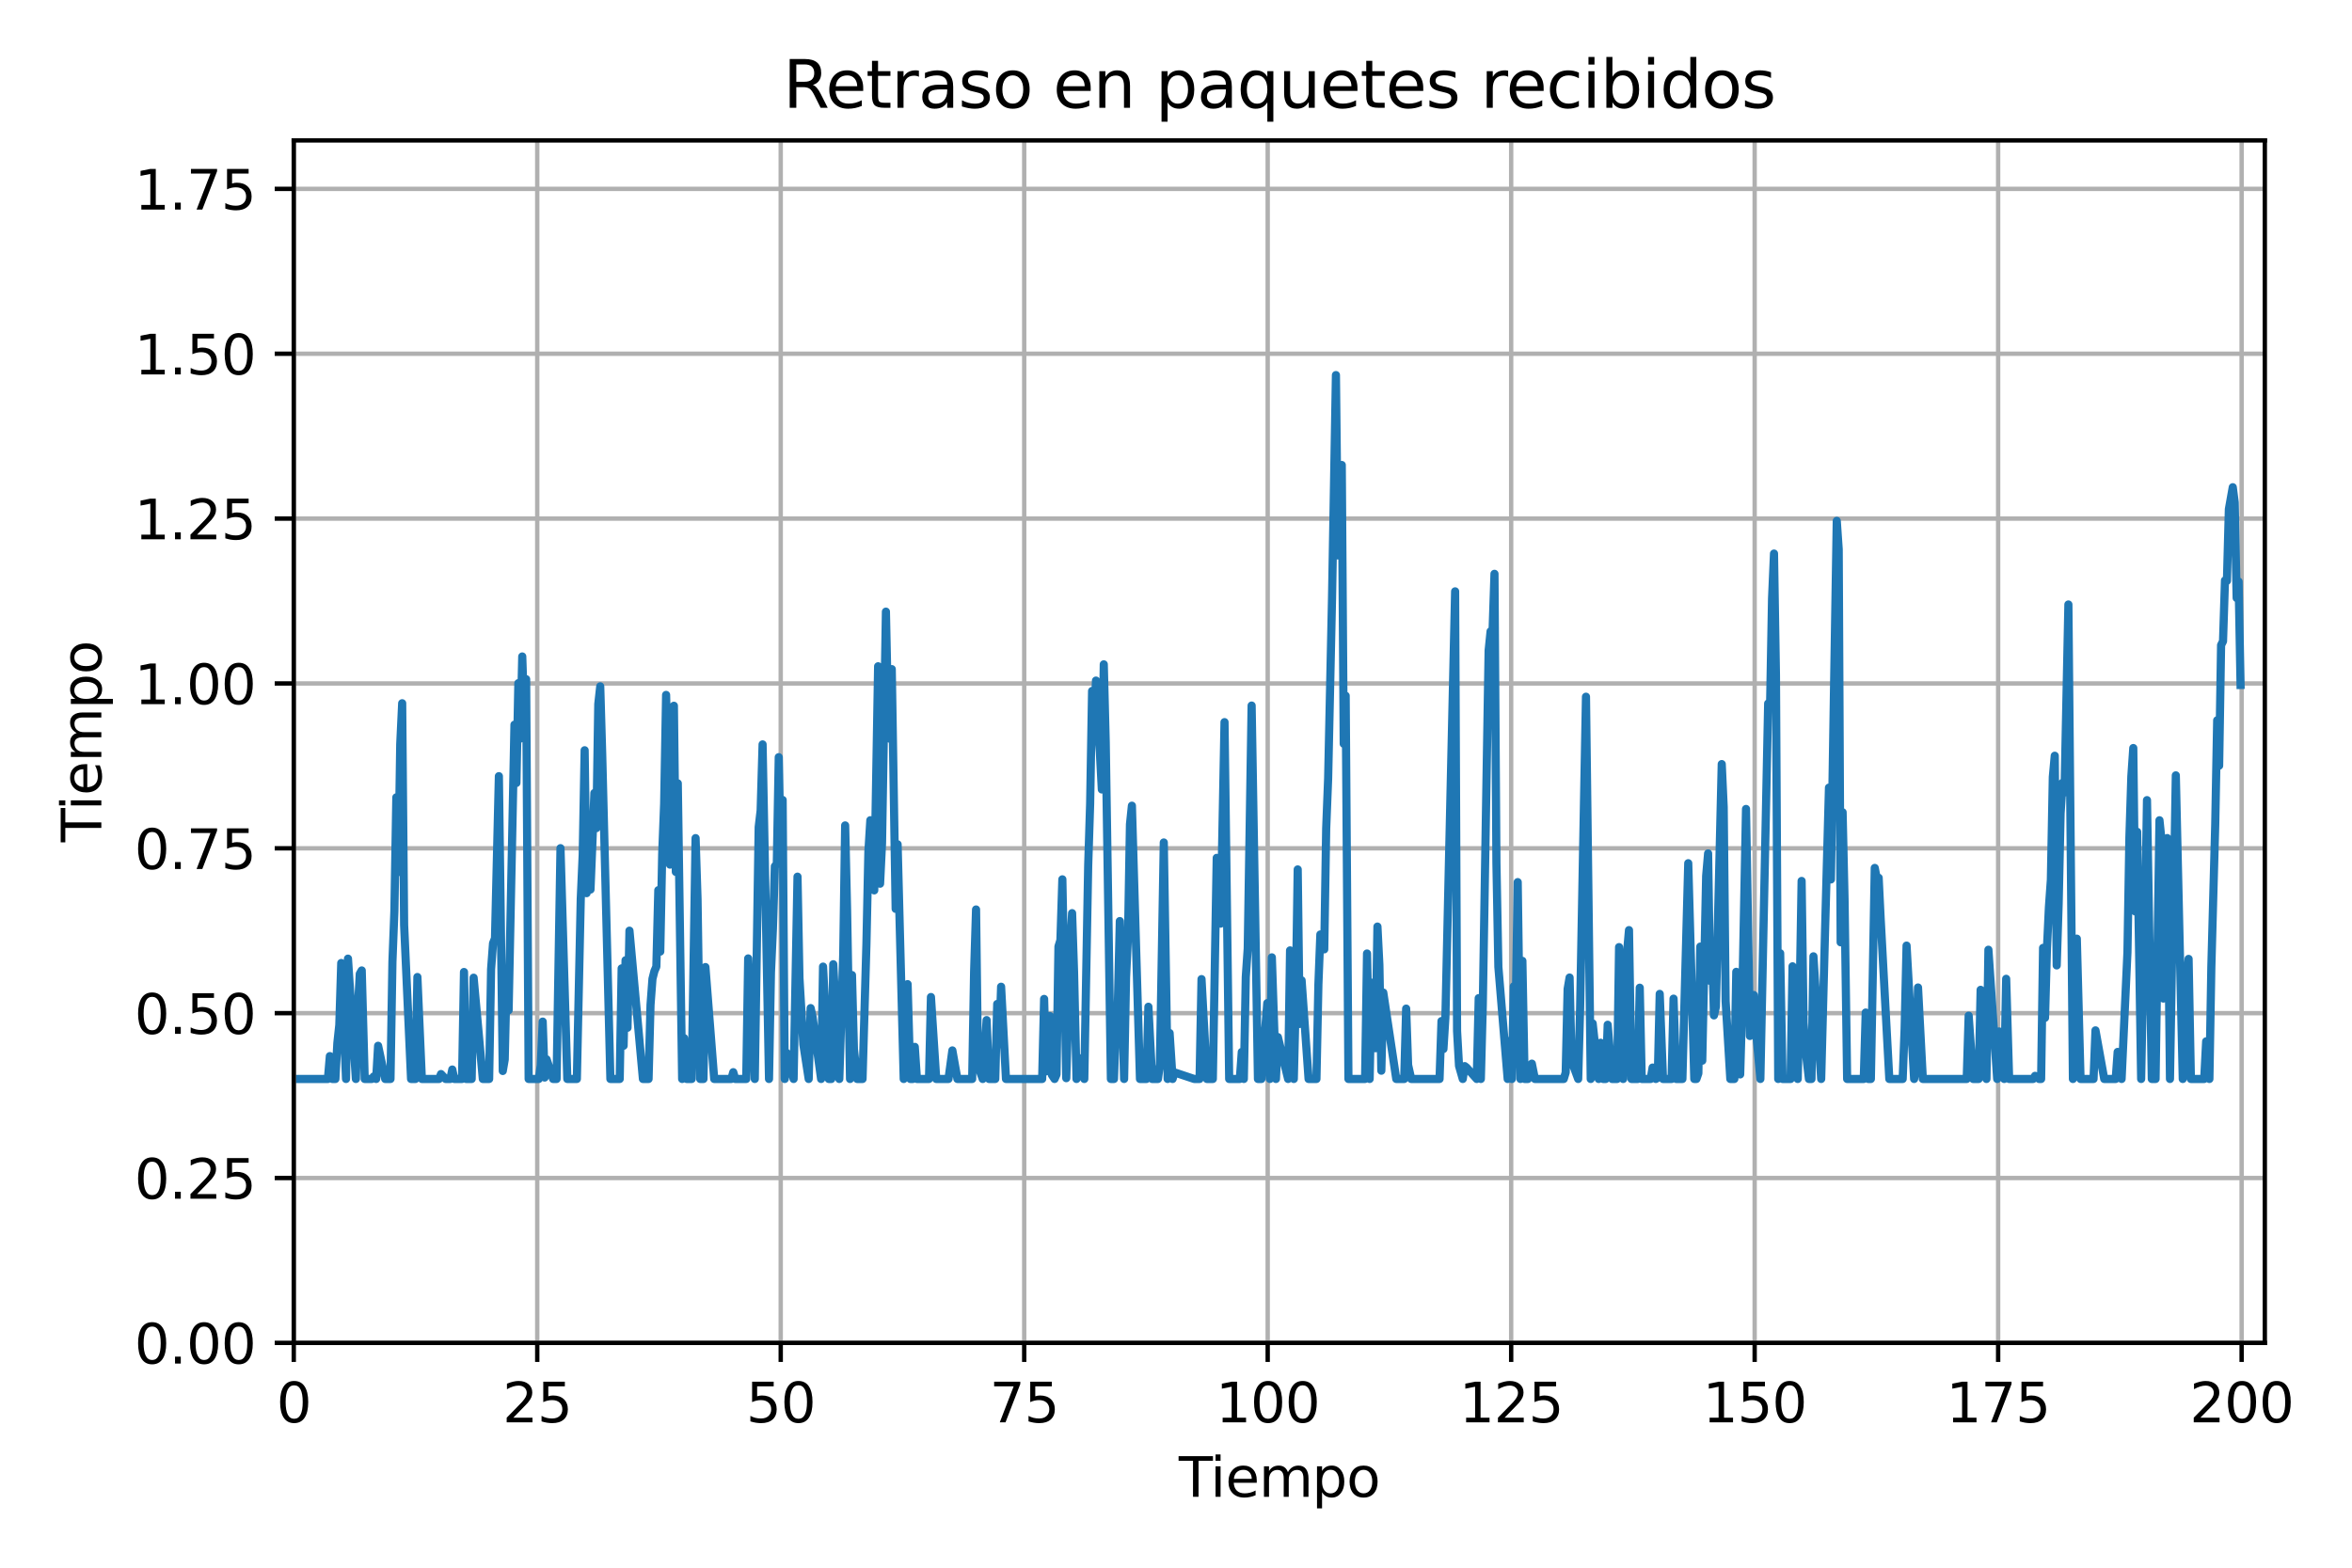 <?xml version="1.0" encoding="utf-8" standalone="no"?>
<!DOCTYPE svg PUBLIC "-//W3C//DTD SVG 1.1//EN"
  "http://www.w3.org/Graphics/SVG/1.1/DTD/svg11.dtd">
<svg xmlns:xlink="http://www.w3.org/1999/xlink" width="432pt" height="288pt" viewBox="0 0 432 288" xmlns="http://www.w3.org/2000/svg" version="1.1">
 <defs>
  <style type="text/css">*{stroke-linejoin: round; stroke-linecap: butt}</style>
 </defs>
 <g id="figure_1">
  <g id="patch_1">
   <path d="M 0 288 
L 432 288 
L 432 0 
L 0 0 
z
" style="fill: #ffffff"/>
  </g>
  <g id="axes_1">
   <g id="patch_2">
    <path d="M 53.956 246.7 
L 415.987 246.7 
L 415.987 25.8 
L 53.956 25.8 
z
" style="fill: #ffffff"/>
   </g>
   <g id="matplotlib.axis_1">
    <g id="xtick_1">
     <g id="line2d_1">
      <path d="M 53.956 246.7 
L 53.956 25.8 
" clip-path="url(#pd7bc1a2698)" style="fill: none; stroke: #b0b0b0; stroke-width: 0.8; stroke-linecap: square"/>
     </g>
     <g id="line2d_2">
      <defs>
       <path id="mbd6d230b9c" d="M 0 0 
L 0 3.5 
" style="stroke: #000000; stroke-width: 0.8"/>
      </defs>
      <g>
       <use xlink:href="#mbd6d230b9c" x="53.956" y="246.7" style="stroke: #000000; stroke-width: 0.8"/>
      </g>
     </g>
     <g id="text_1">
      <!-- 0 -->
      <g transform="translate(50.775 261.298)scale(0.1 -0.1)">
       <defs>
        <path id="DejaVuSans-30" d="M 2034 4250 
Q 1547 4250 1301 3770 
Q 1056 3291 1056 2328 
Q 1056 1369 1301 889 
Q 1547 409 2034 409 
Q 2525 409 2770 889 
Q 3016 1369 3016 2328 
Q 3016 3291 2770 3770 
Q 2525 4250 2034 4250 
z
M 2034 4750 
Q 2819 4750 3233 4129 
Q 3647 3509 3647 2328 
Q 3647 1150 3233 529 
Q 2819 -91 2034 -91 
Q 1250 -91 836 529 
Q 422 1150 422 2328 
Q 422 3509 836 4129 
Q 1250 4750 2034 4750 
z
" transform="scale(0.016)"/>
       </defs>
       <use xlink:href="#DejaVuSans-30"/>
      </g>
     </g>
    </g>
    <g id="xtick_2">
     <g id="line2d_3">
      <path d="M 98.678 246.7 
L 98.678 25.8 
" clip-path="url(#pd7bc1a2698)" style="fill: none; stroke: #b0b0b0; stroke-width: 0.8; stroke-linecap: square"/>
     </g>
     <g id="line2d_4">
      <g>
       <use xlink:href="#mbd6d230b9c" x="98.678" y="246.7" style="stroke: #000000; stroke-width: 0.8"/>
      </g>
     </g>
     <g id="text_2">
      <!-- 25 -->
      <g transform="translate(92.315 261.298)scale(0.1 -0.1)">
       <defs>
        <path id="DejaVuSans-32" d="M 1228 531 
L 3431 531 
L 3431 0 
L 469 0 
L 469 531 
Q 828 903 1448 1529 
Q 2069 2156 2228 2338 
Q 2531 2678 2651 2914 
Q 2772 3150 2772 3378 
Q 2772 3750 2511 3984 
Q 2250 4219 1831 4219 
Q 1534 4219 1204 4116 
Q 875 4013 500 3803 
L 500 4441 
Q 881 4594 1212 4672 
Q 1544 4750 1819 4750 
Q 2544 4750 2975 4387 
Q 3406 4025 3406 3419 
Q 3406 3131 3298 2873 
Q 3191 2616 2906 2266 
Q 2828 2175 2409 1742 
Q 1991 1309 1228 531 
z
" transform="scale(0.016)"/>
        <path id="DejaVuSans-35" d="M 691 4666 
L 3169 4666 
L 3169 4134 
L 1269 4134 
L 1269 2991 
Q 1406 3038 1543 3061 
Q 1681 3084 1819 3084 
Q 2600 3084 3056 2656 
Q 3513 2228 3513 1497 
Q 3513 744 3044 326 
Q 2575 -91 1722 -91 
Q 1428 -91 1123 -41 
Q 819 9 494 109 
L 494 744 
Q 775 591 1075 516 
Q 1375 441 1709 441 
Q 2250 441 2565 725 
Q 2881 1009 2881 1497 
Q 2881 1984 2565 2268 
Q 2250 2553 1709 2553 
Q 1456 2553 1204 2497 
Q 953 2441 691 2322 
L 691 4666 
z
" transform="scale(0.016)"/>
       </defs>
       <use xlink:href="#DejaVuSans-32"/>
       <use xlink:href="#DejaVuSans-35" x="63.623"/>
      </g>
     </g>
    </g>
    <g id="xtick_3">
     <g id="line2d_5">
      <path d="M 143.399 246.7 
L 143.399 25.8 
" clip-path="url(#pd7bc1a2698)" style="fill: none; stroke: #b0b0b0; stroke-width: 0.8; stroke-linecap: square"/>
     </g>
     <g id="line2d_6">
      <g>
       <use xlink:href="#mbd6d230b9c" x="143.399" y="246.7" style="stroke: #000000; stroke-width: 0.8"/>
      </g>
     </g>
     <g id="text_3">
      <!-- 50 -->
      <g transform="translate(137.036 261.298)scale(0.1 -0.1)">
       <use xlink:href="#DejaVuSans-35"/>
       <use xlink:href="#DejaVuSans-30" x="63.623"/>
      </g>
     </g>
    </g>
    <g id="xtick_4">
     <g id="line2d_7">
      <path d="M 188.12 246.7 
L 188.12 25.8 
" clip-path="url(#pd7bc1a2698)" style="fill: none; stroke: #b0b0b0; stroke-width: 0.8; stroke-linecap: square"/>
     </g>
     <g id="line2d_8">
      <g>
       <use xlink:href="#mbd6d230b9c" x="188.12" y="246.7" style="stroke: #000000; stroke-width: 0.8"/>
      </g>
     </g>
     <g id="text_4">
      <!-- 75 -->
      <g transform="translate(181.758 261.298)scale(0.1 -0.1)">
       <defs>
        <path id="DejaVuSans-37" d="M 525 4666 
L 3525 4666 
L 3525 4397 
L 1831 0 
L 1172 0 
L 2766 4134 
L 525 4134 
L 525 4666 
z
" transform="scale(0.016)"/>
       </defs>
       <use xlink:href="#DejaVuSans-37"/>
       <use xlink:href="#DejaVuSans-35" x="63.623"/>
      </g>
     </g>
    </g>
    <g id="xtick_5">
     <g id="line2d_9">
      <path d="M 232.842 246.7 
L 232.842 25.8 
" clip-path="url(#pd7bc1a2698)" style="fill: none; stroke: #b0b0b0; stroke-width: 0.8; stroke-linecap: square"/>
     </g>
     <g id="line2d_10">
      <g>
       <use xlink:href="#mbd6d230b9c" x="232.842" y="246.7" style="stroke: #000000; stroke-width: 0.8"/>
      </g>
     </g>
     <g id="text_5">
      <!-- 100 -->
      <g transform="translate(223.298 261.298)scale(0.1 -0.1)">
       <defs>
        <path id="DejaVuSans-31" d="M 794 531 
L 1825 531 
L 1825 4091 
L 703 3866 
L 703 4441 
L 1819 4666 
L 2450 4666 
L 2450 531 
L 3481 531 
L 3481 0 
L 794 0 
L 794 531 
z
" transform="scale(0.016)"/>
       </defs>
       <use xlink:href="#DejaVuSans-31"/>
       <use xlink:href="#DejaVuSans-30" x="63.623"/>
       <use xlink:href="#DejaVuSans-30" x="127.246"/>
      </g>
     </g>
    </g>
    <g id="xtick_6">
     <g id="line2d_11">
      <path d="M 277.563 246.7 
L 277.563 25.8 
" clip-path="url(#pd7bc1a2698)" style="fill: none; stroke: #b0b0b0; stroke-width: 0.8; stroke-linecap: square"/>
     </g>
     <g id="line2d_12">
      <g>
       <use xlink:href="#mbd6d230b9c" x="277.563" y="246.7" style="stroke: #000000; stroke-width: 0.8"/>
      </g>
     </g>
     <g id="text_6">
      <!-- 125 -->
      <g transform="translate(268.019 261.298)scale(0.1 -0.1)">
       <use xlink:href="#DejaVuSans-31"/>
       <use xlink:href="#DejaVuSans-32" x="63.623"/>
       <use xlink:href="#DejaVuSans-35" x="127.246"/>
      </g>
     </g>
    </g>
    <g id="xtick_7">
     <g id="line2d_13">
      <path d="M 322.284 246.7 
L 322.284 25.8 
" clip-path="url(#pd7bc1a2698)" style="fill: none; stroke: #b0b0b0; stroke-width: 0.8; stroke-linecap: square"/>
     </g>
     <g id="line2d_14">
      <g>
       <use xlink:href="#mbd6d230b9c" x="322.284" y="246.7" style="stroke: #000000; stroke-width: 0.8"/>
      </g>
     </g>
     <g id="text_7">
      <!-- 150 -->
      <g transform="translate(312.741 261.298)scale(0.1 -0.1)">
       <use xlink:href="#DejaVuSans-31"/>
       <use xlink:href="#DejaVuSans-35" x="63.623"/>
       <use xlink:href="#DejaVuSans-30" x="127.246"/>
      </g>
     </g>
    </g>
    <g id="xtick_8">
     <g id="line2d_15">
      <path d="M 367.006 246.7 
L 367.006 25.8 
" clip-path="url(#pd7bc1a2698)" style="fill: none; stroke: #b0b0b0; stroke-width: 0.8; stroke-linecap: square"/>
     </g>
     <g id="line2d_16">
      <g>
       <use xlink:href="#mbd6d230b9c" x="367.006" y="246.7" style="stroke: #000000; stroke-width: 0.8"/>
      </g>
     </g>
     <g id="text_8">
      <!-- 175 -->
      <g transform="translate(357.462 261.298)scale(0.1 -0.1)">
       <use xlink:href="#DejaVuSans-31"/>
       <use xlink:href="#DejaVuSans-37" x="63.623"/>
       <use xlink:href="#DejaVuSans-35" x="127.246"/>
      </g>
     </g>
    </g>
    <g id="xtick_9">
     <g id="line2d_17">
      <path d="M 411.727 246.7 
L 411.727 25.8 
" clip-path="url(#pd7bc1a2698)" style="fill: none; stroke: #b0b0b0; stroke-width: 0.8; stroke-linecap: square"/>
     </g>
     <g id="line2d_18">
      <g>
       <use xlink:href="#mbd6d230b9c" x="411.727" y="246.7" style="stroke: #000000; stroke-width: 0.8"/>
      </g>
     </g>
     <g id="text_9">
      <!-- 200 -->
      <g transform="translate(402.183 261.298)scale(0.1 -0.1)">
       <use xlink:href="#DejaVuSans-32"/>
       <use xlink:href="#DejaVuSans-30" x="63.623"/>
       <use xlink:href="#DejaVuSans-30" x="127.246"/>
      </g>
     </g>
    </g>
    <g id="text_10">
     <!-- Tiempo -->
     <g transform="translate(216.504 274.977)scale(0.1 -0.1)">
      <defs>
       <path id="DejaVuSans-54" d="M -19 4666 
L 3928 4666 
L 3928 4134 
L 2272 4134 
L 2272 0 
L 1638 0 
L 1638 4134 
L -19 4134 
L -19 4666 
z
" transform="scale(0.016)"/>
       <path id="DejaVuSans-69" d="M 603 3500 
L 1178 3500 
L 1178 0 
L 603 0 
L 603 3500 
z
M 603 4863 
L 1178 4863 
L 1178 4134 
L 603 4134 
L 603 4863 
z
" transform="scale(0.016)"/>
       <path id="DejaVuSans-65" d="M 3597 1894 
L 3597 1613 
L 953 1613 
Q 991 1019 1311 708 
Q 1631 397 2203 397 
Q 2534 397 2845 478 
Q 3156 559 3463 722 
L 3463 178 
Q 3153 47 2828 -22 
Q 2503 -91 2169 -91 
Q 1331 -91 842 396 
Q 353 884 353 1716 
Q 353 2575 817 3079 
Q 1281 3584 2069 3584 
Q 2775 3584 3186 3129 
Q 3597 2675 3597 1894 
z
M 3022 2063 
Q 3016 2534 2758 2815 
Q 2500 3097 2075 3097 
Q 1594 3097 1305 2825 
Q 1016 2553 972 2059 
L 3022 2063 
z
" transform="scale(0.016)"/>
       <path id="DejaVuSans-6d" d="M 3328 2828 
Q 3544 3216 3844 3400 
Q 4144 3584 4550 3584 
Q 5097 3584 5394 3201 
Q 5691 2819 5691 2113 
L 5691 0 
L 5113 0 
L 5113 2094 
Q 5113 2597 4934 2840 
Q 4756 3084 4391 3084 
Q 3944 3084 3684 2787 
Q 3425 2491 3425 1978 
L 3425 0 
L 2847 0 
L 2847 2094 
Q 2847 2600 2669 2842 
Q 2491 3084 2119 3084 
Q 1678 3084 1418 2786 
Q 1159 2488 1159 1978 
L 1159 0 
L 581 0 
L 581 3500 
L 1159 3500 
L 1159 2956 
Q 1356 3278 1631 3431 
Q 1906 3584 2284 3584 
Q 2666 3584 2933 3390 
Q 3200 3197 3328 2828 
z
" transform="scale(0.016)"/>
       <path id="DejaVuSans-70" d="M 1159 525 
L 1159 -1331 
L 581 -1331 
L 581 3500 
L 1159 3500 
L 1159 2969 
Q 1341 3281 1617 3432 
Q 1894 3584 2278 3584 
Q 2916 3584 3314 3078 
Q 3713 2572 3713 1747 
Q 3713 922 3314 415 
Q 2916 -91 2278 -91 
Q 1894 -91 1617 61 
Q 1341 213 1159 525 
z
M 3116 1747 
Q 3116 2381 2855 2742 
Q 2594 3103 2138 3103 
Q 1681 3103 1420 2742 
Q 1159 2381 1159 1747 
Q 1159 1113 1420 752 
Q 1681 391 2138 391 
Q 2594 391 2855 752 
Q 3116 1113 3116 1747 
z
" transform="scale(0.016)"/>
       <path id="DejaVuSans-6f" d="M 1959 3097 
Q 1497 3097 1228 2736 
Q 959 2375 959 1747 
Q 959 1119 1226 758 
Q 1494 397 1959 397 
Q 2419 397 2687 759 
Q 2956 1122 2956 1747 
Q 2956 2369 2687 2733 
Q 2419 3097 1959 3097 
z
M 1959 3584 
Q 2709 3584 3137 3096 
Q 3566 2609 3566 1747 
Q 3566 888 3137 398 
Q 2709 -91 1959 -91 
Q 1206 -91 779 398 
Q 353 888 353 1747 
Q 353 2609 779 3096 
Q 1206 3584 1959 3584 
z
" transform="scale(0.016)"/>
      </defs>
      <use xlink:href="#DejaVuSans-54"/>
      <use xlink:href="#DejaVuSans-69" x="57.959"/>
      <use xlink:href="#DejaVuSans-65" x="85.742"/>
      <use xlink:href="#DejaVuSans-6d" x="147.266"/>
      <use xlink:href="#DejaVuSans-70" x="244.678"/>
      <use xlink:href="#DejaVuSans-6f" x="308.154"/>
     </g>
    </g>
   </g>
   <g id="matplotlib.axis_2">
    <g id="ytick_1">
     <g id="line2d_19">
      <path d="M 53.956 246.7 
L 415.987 246.7 
" clip-path="url(#pd7bc1a2698)" style="fill: none; stroke: #b0b0b0; stroke-width: 0.8; stroke-linecap: square"/>
     </g>
     <g id="line2d_20">
      <defs>
       <path id="m4a02f5993b" d="M 0 0 
L -3.5 0 
" style="stroke: #000000; stroke-width: 0.8"/>
      </defs>
      <g>
       <use xlink:href="#m4a02f5993b" x="53.956" y="246.7" style="stroke: #000000; stroke-width: 0.8"/>
      </g>
     </g>
     <g id="text_11">
      <!-- 0.00 -->
      <g transform="translate(24.691 250.499)scale(0.1 -0.1)">
       <defs>
        <path id="DejaVuSans-2e" d="M 684 794 
L 1344 794 
L 1344 0 
L 684 0 
L 684 794 
z
" transform="scale(0.016)"/>
       </defs>
       <use xlink:href="#DejaVuSans-30"/>
       <use xlink:href="#DejaVuSans-2e" x="63.623"/>
       <use xlink:href="#DejaVuSans-30" x="95.41"/>
       <use xlink:href="#DejaVuSans-30" x="159.033"/>
      </g>
     </g>
    </g>
    <g id="ytick_2">
     <g id="line2d_21">
      <path d="M 53.956 216.414 
L 415.987 216.414 
" clip-path="url(#pd7bc1a2698)" style="fill: none; stroke: #b0b0b0; stroke-width: 0.8; stroke-linecap: square"/>
     </g>
     <g id="line2d_22">
      <g>
       <use xlink:href="#m4a02f5993b" x="53.956" y="216.414" style="stroke: #000000; stroke-width: 0.8"/>
      </g>
     </g>
     <g id="text_12">
      <!-- 0.25 -->
      <g transform="translate(24.691 220.213)scale(0.1 -0.1)">
       <use xlink:href="#DejaVuSans-30"/>
       <use xlink:href="#DejaVuSans-2e" x="63.623"/>
       <use xlink:href="#DejaVuSans-32" x="95.41"/>
       <use xlink:href="#DejaVuSans-35" x="159.033"/>
      </g>
     </g>
    </g>
    <g id="ytick_3">
     <g id="line2d_23">
      <path d="M 53.956 186.128 
L 415.987 186.128 
" clip-path="url(#pd7bc1a2698)" style="fill: none; stroke: #b0b0b0; stroke-width: 0.8; stroke-linecap: square"/>
     </g>
     <g id="line2d_24">
      <g>
       <use xlink:href="#m4a02f5993b" x="53.956" y="186.128" style="stroke: #000000; stroke-width: 0.8"/>
      </g>
     </g>
     <g id="text_13">
      <!-- 0.50 -->
      <g transform="translate(24.691 189.927)scale(0.1 -0.1)">
       <use xlink:href="#DejaVuSans-30"/>
       <use xlink:href="#DejaVuSans-2e" x="63.623"/>
       <use xlink:href="#DejaVuSans-35" x="95.41"/>
       <use xlink:href="#DejaVuSans-30" x="159.033"/>
      </g>
     </g>
    </g>
    <g id="ytick_4">
     <g id="line2d_25">
      <path d="M 53.956 155.842 
L 415.987 155.842 
" clip-path="url(#pd7bc1a2698)" style="fill: none; stroke: #b0b0b0; stroke-width: 0.8; stroke-linecap: square"/>
     </g>
     <g id="line2d_26">
      <g>
       <use xlink:href="#m4a02f5993b" x="53.956" y="155.842" style="stroke: #000000; stroke-width: 0.8"/>
      </g>
     </g>
     <g id="text_14">
      <!-- 0.75 -->
      <g transform="translate(24.691 159.641)scale(0.1 -0.1)">
       <use xlink:href="#DejaVuSans-30"/>
       <use xlink:href="#DejaVuSans-2e" x="63.623"/>
       <use xlink:href="#DejaVuSans-37" x="95.41"/>
       <use xlink:href="#DejaVuSans-35" x="159.033"/>
      </g>
     </g>
    </g>
    <g id="ytick_5">
     <g id="line2d_27">
      <path d="M 53.956 125.556 
L 415.987 125.556 
" clip-path="url(#pd7bc1a2698)" style="fill: none; stroke: #b0b0b0; stroke-width: 0.8; stroke-linecap: square"/>
     </g>
     <g id="line2d_28">
      <g>
       <use xlink:href="#m4a02f5993b" x="53.956" y="125.556" style="stroke: #000000; stroke-width: 0.8"/>
      </g>
     </g>
     <g id="text_15">
      <!-- 1.00 -->
      <g transform="translate(24.691 129.356)scale(0.1 -0.1)">
       <use xlink:href="#DejaVuSans-31"/>
       <use xlink:href="#DejaVuSans-2e" x="63.623"/>
       <use xlink:href="#DejaVuSans-30" x="95.41"/>
       <use xlink:href="#DejaVuSans-30" x="159.033"/>
      </g>
     </g>
    </g>
    <g id="ytick_6">
     <g id="line2d_29">
      <path d="M 53.956 95.27 
L 415.987 95.27 
" clip-path="url(#pd7bc1a2698)" style="fill: none; stroke: #b0b0b0; stroke-width: 0.8; stroke-linecap: square"/>
     </g>
     <g id="line2d_30">
      <g>
       <use xlink:href="#m4a02f5993b" x="53.956" y="95.27" style="stroke: #000000; stroke-width: 0.8"/>
      </g>
     </g>
     <g id="text_16">
      <!-- 1.25 -->
      <g transform="translate(24.691 99.07)scale(0.1 -0.1)">
       <use xlink:href="#DejaVuSans-31"/>
       <use xlink:href="#DejaVuSans-2e" x="63.623"/>
       <use xlink:href="#DejaVuSans-32" x="95.41"/>
       <use xlink:href="#DejaVuSans-35" x="159.033"/>
      </g>
     </g>
    </g>
    <g id="ytick_7">
     <g id="line2d_31">
      <path d="M 53.956 64.984 
L 415.987 64.984 
" clip-path="url(#pd7bc1a2698)" style="fill: none; stroke: #b0b0b0; stroke-width: 0.8; stroke-linecap: square"/>
     </g>
     <g id="line2d_32">
      <g>
       <use xlink:href="#m4a02f5993b" x="53.956" y="64.984" style="stroke: #000000; stroke-width: 0.8"/>
      </g>
     </g>
     <g id="text_17">
      <!-- 1.50 -->
      <g transform="translate(24.691 68.784)scale(0.1 -0.1)">
       <use xlink:href="#DejaVuSans-31"/>
       <use xlink:href="#DejaVuSans-2e" x="63.623"/>
       <use xlink:href="#DejaVuSans-35" x="95.41"/>
       <use xlink:href="#DejaVuSans-30" x="159.033"/>
      </g>
     </g>
    </g>
    <g id="ytick_8">
     <g id="line2d_33">
      <path d="M 53.956 34.699 
L 415.987 34.699 
" clip-path="url(#pd7bc1a2698)" style="fill: none; stroke: #b0b0b0; stroke-width: 0.8; stroke-linecap: square"/>
     </g>
     <g id="line2d_34">
      <g>
       <use xlink:href="#m4a02f5993b" x="53.956" y="34.699" style="stroke: #000000; stroke-width: 0.8"/>
      </g>
     </g>
     <g id="text_18">
      <!-- 1.75 -->
      <g transform="translate(24.691 38.498)scale(0.1 -0.1)">
       <use xlink:href="#DejaVuSans-31"/>
       <use xlink:href="#DejaVuSans-2e" x="63.623"/>
       <use xlink:href="#DejaVuSans-37" x="95.41"/>
       <use xlink:href="#DejaVuSans-35" x="159.033"/>
      </g>
     </g>
    </g>
    <g id="text_19">
     <!-- Tiempo -->
     <g transform="translate(18.611 154.717)rotate(-90)scale(0.1 -0.1)">
      <use xlink:href="#DejaVuSans-54"/>
      <use xlink:href="#DejaVuSans-69" x="57.959"/>
      <use xlink:href="#DejaVuSans-65" x="85.742"/>
      <use xlink:href="#DejaVuSans-6d" x="147.266"/>
      <use xlink:href="#DejaVuSans-70" x="244.678"/>
      <use xlink:href="#DejaVuSans-6f" x="308.154"/>
     </g>
    </g>
   </g>
   <g id="line2d_35">
    <path d="M 55.099 198.218 
L 60.227 198.218 
L 60.585 194.016 
L 61.047 198.218 
L 61.604 198.218 
L 61.962 191.621 
L 62.32 188.308 
L 62.678 176.914 
L 63.556 198.218 
L 63.914 176.111 
L 65.366 198.218 
L 65.724 185.56 
L 66.082 178.906 
L 66.44 178.281 
L 66.987 198.218 
L 68.289 198.218 
L 68.646 197.754 
L 69.09 198.218 
L 69.448 192.12 
L 70.752 198.218 
L 71.723 198.218 
L 72.08 176.668 
L 72.438 167.397 
L 72.796 146.481 
L 73.154 160.217 
L 73.512 136.73 
L 73.869 129.192 
L 74.227 169.926 
L 75.5 198.218 
L 76.308 198.218 
L 76.666 179.486 
L 77.484 198.218 
L 80.643 198.218 
L 81.001 197.311 
L 81.849 198.218 
L 82.715 198.218 
L 83.073 196.483 
L 83.441 198.218 
L 84.865 198.218 
L 85.223 178.564 
L 85.617 198.218 
L 86.633 198.218 
L 86.991 179.613 
L 88.683 198.218 
L 89.842 198.218 
L 90.2 178.058 
L 90.557 173.293 
L 90.915 172.386 
L 91.631 142.59 
L 92.346 196.749 
L 92.704 194.656 
L 93.062 179.297 
L 93.42 185.608 
L 94.493 133.13 
L 94.851 143.84 
L 95.208 125.504 
L 95.566 135.692 
L 95.924 120.602 
L 96.282 131.246 
L 96.639 124.773 
L 97.099 198.218 
L 98.964 198.218 
L 99.322 195.713 
L 99.679 187.676 
L 100.037 197.955 
L 100.395 194.607 
L 101.59 198.218 
L 102.232 198.218 
L 102.947 155.818 
L 104.2 198.218 
L 105.954 198.218 
L 106.669 165.157 
L 107.027 157.043 
L 107.385 137.831 
L 107.743 164.084 
L 108.1 153.628 
L 108.458 163.418 
L 109.174 145.679 
L 109.531 152.139 
L 109.889 129.334 
L 110.247 126.087 
L 110.605 138.415 
L 112.112 198.218 
L 113.826 198.218 
L 114.183 177.901 
L 114.541 192.117 
L 114.899 176.404 
L 115.257 188.81 
L 115.615 170.974 
L 118.089 198.218 
L 119.125 198.218 
L 119.483 184.605 
L 119.84 179.822 
L 120.198 178.414 
L 120.556 177.583 
L 120.914 163.54 
L 121.272 174.814 
L 121.629 156.877 
L 121.987 147.64 
L 122.345 127.662 
L 123.06 158.841 
L 123.418 148.479 
L 123.776 129.655 
L 124.134 160.182 
L 124.491 143.908 
L 125.293 198.218 
L 125.65 190.708 
L 126.122 198.218 
L 127.046 198.218 
L 127.761 153.97 
L 128.119 165.179 
L 128.608 198.218 
L 129.209 198.218 
L 129.566 177.661 
L 131.181 198.218 
L 134.322 198.218 
L 134.68 196.971 
L 135.044 198.218 
L 137.063 198.218 
L 137.421 176.073 
L 137.779 185.588 
L 138.136 183.163 
L 138.635 198.218 
L 139.351 151.947 
L 139.709 148.902 
L 140.067 136.754 
L 141.247 198.218 
L 141.605 178.644 
L 141.963 170.603 
L 142.321 159.137 
L 142.678 158.736 
L 143.036 139.101 
L 143.394 157.28 
L 143.752 146.96 
L 144.135 198.218 
L 144.493 193.429 
L 145.766 198.218 
L 146.481 161.052 
L 146.839 179.679 
L 147.555 191.876 
L 148.536 198.218 
L 148.894 185.198 
L 149.251 186.819 
L 150.815 198.218 
L 151.172 177.575 
L 152.231 198.218 
L 152.691 198.218 
L 153.049 177.143 
L 154.159 198.218 
L 154.875 175.524 
L 155.233 151.637 
L 155.591 167.417 
L 156.127 198.218 
L 156.485 179.126 
L 156.843 192.759 
L 157.438 198.218 
L 158.426 198.218 
L 159.142 173.354 
L 159.5 156.479 
L 159.857 150.684 
L 160.215 158.55 
L 160.573 163.571 
L 161.288 122.402 
L 161.646 162.346 
L 162.004 154.898 
L 162.72 112.366 
L 163.077 129.301 
L 163.435 135.712 
L 163.793 122.922 
L 164.508 166.967 
L 164.866 155.108 
L 165.987 198.218 
L 166.345 194.629 
L 166.703 180.795 
L 167.203 198.218 
L 167.663 198.218 
L 168.021 192.319 
L 168.415 198.218 
L 170.632 198.218 
L 170.99 183.163 
L 171.96 198.218 
L 174.21 198.218 
L 174.925 192.973 
L 175.853 198.218 
L 178.561 198.218 
L 178.919 178.479 
L 179.276 167.08 
L 179.634 195.797 
L 180.5 198.218 
L 181.216 187.403 
L 181.66 198.218 
L 182.803 198.218 
L 183.161 184.435 
L 183.518 191.844 
L 183.876 181.271 
L 184.772 198.218 
L 191.418 198.218 
L 191.776 183.514 
L 192.133 196.82 
L 192.849 186.657 
L 193.207 197.48 
L 193.696 198.218 
L 194.054 197.398 
L 194.412 173.874 
L 194.77 172.728 
L 195.127 161.543 
L 195.843 198.069 
L 196.558 174.408 
L 196.916 167.756 
L 197.274 178.503 
L 197.725 198.218 
L 198.083 194.34 
L 199.156 198.218 
L 199.872 158.996 
L 200.23 147.641 
L 200.588 126.935 
L 200.945 133.376 
L 201.303 125.03 
L 201.661 133.282 
L 202.019 138.221 
L 202.376 145.032 
L 202.734 122.046 
L 203.092 136.305 
L 204.041 198.218 
L 204.608 198.218 
L 204.966 188.059 
L 205.323 184.35 
L 205.681 169.21 
L 206.47 198.218 
L 206.828 179.524 
L 207.186 171.947 
L 207.544 151.437 
L 207.901 148.013 
L 209.381 198.218 
L 210.575 198.218 
L 210.932 184.949 
L 211.617 198.218 
L 212.683 198.218 
L 213.041 195.58 
L 213.757 154.773 
L 214.467 198.218 
L 214.825 189.775 
L 215.373 198.218 
L 215.73 197.012 
L 219.343 198.218 
L 220.33 198.218 
L 220.688 179.872 
L 221.679 198.218 
L 222.766 198.218 
L 223.481 157.597 
L 223.839 159.169 
L 224.197 169.683 
L 224.912 132.663 
L 225.766 198.218 
L 227.724 198.218 
L 228.082 193.251 
L 228.46 198.218 
L 228.818 179.47 
L 229.176 174.244 
L 229.891 129.619 
L 231.052 198.218 
L 231.693 198.218 
L 232.051 190.972 
L 232.409 188.705 
L 232.766 184.278 
L 233.248 198.218 
L 233.605 175.876 
L 234.356 198.218 
L 234.713 190.522 
L 236.591 198.218 
L 236.949 174.599 
L 237.639 198.218 
L 237.997 183.523 
L 238.355 159.723 
L 238.712 188.112 
L 239.07 180.101 
L 240.351 198.218 
L 241.797 198.218 
L 242.155 180.833 
L 242.513 171.672 
L 242.871 174.197 
L 243.228 174.407 
L 243.586 152.209 
L 243.944 143.026 
L 244.659 109.868 
L 245.375 68.905 
L 245.733 102.04 
L 246.09 100.439 
L 246.448 85.423 
L 246.806 136.644 
L 247.164 127.812 
L 247.672 198.218 
L 250.729 198.218 
L 251.087 175.165 
L 251.568 198.218 
L 251.926 180.53 
L 252.283 181.494 
L 252.641 192.572 
L 252.999 170.222 
L 253.357 177.281 
L 253.715 196.7 
L 254.072 182.344 
L 256.456 198.218 
L 257.917 198.218 
L 258.275 185.291 
L 258.632 195.655 
L 259.204 198.218 
L 264.406 198.218 
L 264.764 187.578 
L 265.122 192.714 
L 265.48 186.942 
L 267.268 108.639 
L 267.626 189.408 
L 267.984 195.816 
L 268.67 198.218 
L 269.028 195.856 
L 269.386 196.132 
L 271.241 198.218 
L 271.599 183.367 
L 271.992 198.218 
L 272.35 184.657 
L 273.423 119.494 
L 273.781 115.977 
L 274.139 116.066 
L 274.496 105.417 
L 274.854 158.551 
L 275.212 177.638 
L 276.919 198.218 
L 277.277 191.231 
L 277.689 198.218 
L 278.047 181.184 
L 278.405 185.375 
L 278.763 162.054 
L 279.264 198.218 
L 279.621 176.52 
L 280.032 198.218 
L 280.642 198.218 
L 281 197.657 
L 281.358 195.401 
L 281.923 198.218 
L 287.218 198.218 
L 287.576 197.029 
L 287.933 181.685 
L 288.291 179.584 
L 288.649 194.893 
L 289.871 198.218 
L 290.229 185.096 
L 291.302 127.994 
L 292.173 198.218 
L 292.53 188.007 
L 293.64 198.218 
L 293.997 191.566 
L 294.456 198.218 
L 294.932 198.218 
L 295.29 188.257 
L 296.097 198.218 
L 297.023 198.218 
L 297.381 173.992 
L 298.129 198.218 
L 298.844 174.959 
L 299.202 170.87 
L 299.657 198.218 
L 300.819 198.218 
L 301.177 181.453 
L 301.541 198.218 
L 303.179 198.218 
L 303.537 196.124 
L 304.13 198.218 
L 304.488 197.994 
L 304.846 182.587 
L 305.449 198.218 
L 307.029 198.218 
L 307.387 183.462 
L 307.874 198.218 
L 309.013 198.218 
L 310.086 158.579 
L 311.195 198.218 
L 311.587 198.218 
L 311.945 197.183 
L 312.303 173.899 
L 312.66 194.858 
L 313.376 160.916 
L 313.734 156.779 
L 314.091 180.195 
L 314.449 172.999 
L 314.807 186.539 
L 315.165 184.946 
L 316.238 140.37 
L 316.596 148.261 
L 316.954 183.929 
L 317.813 198.218 
L 318.55 198.218 
L 318.908 178.534 
L 319.266 195.135 
L 319.624 197.383 
L 319.981 184.937 
L 320.697 148.614 
L 321.413 190.317 
L 321.77 184.416 
L 322.128 182.794 
L 322.486 188.852 
L 323.332 198.218 
L 324.764 129.231 
L 325.121 129.336 
L 325.479 109.953 
L 325.837 101.695 
L 326.195 124.001 
L 326.612 198.218 
L 326.97 175.114 
L 327.407 198.218 
L 328.886 198.218 
L 329.243 177.521 
L 330.194 198.218 
L 330.552 182.901 
L 330.909 161.838 
L 331.267 187.883 
L 331.625 192.852 
L 332.252 198.218 
L 332.723 198.218 
L 333.081 175.686 
L 334.502 198.218 
L 335.218 170.846 
L 335.933 144.692 
L 336.291 161.564 
L 337.364 95.687 
L 337.722 100.938 
L 338.08 173.112 
L 338.438 149.22 
L 338.795 165.275 
L 339.269 198.218 
L 342.325 198.218 
L 342.683 186.016 
L 343.155 198.218 
L 343.629 198.218 
L 344.344 159.447 
L 344.702 161.322 
L 345.06 161.254 
L 345.418 168.592 
L 347.016 198.218 
L 349.471 198.218 
L 349.828 188.989 
L 350.186 173.716 
L 351.573 198.218 
L 351.931 196.06 
L 352.289 181.41 
L 353.173 198.218 
L 361.232 198.218 
L 361.59 186.592 
L 362.417 198.218 
L 363.432 198.218 
L 363.789 181.843 
L 364.147 192.577 
L 364.86 198.218 
L 365.218 174.474 
L 366.831 198.218 
L 367.189 189.491 
L 368.124 198.218 
L 368.482 179.817 
L 369.024 198.218 
L 373.43 198.218 
L 373.788 197.642 
L 374.531 198.218 
L 374.9 198.218 
L 375.258 174.137 
L 375.616 186.985 
L 375.973 174.168 
L 376.331 166.649 
L 376.689 161.627 
L 377.047 142.749 
L 377.404 138.836 
L 377.762 177.359 
L 378.12 165.981 
L 378.478 149.403 
L 378.836 143.808 
L 379.193 145.603 
L 379.909 111.05 
L 380.74 198.218 
L 381.098 177.732 
L 381.456 172.441 
L 382.139 198.218 
L 384.527 198.218 
L 384.885 189.29 
L 386.492 198.218 
L 388.599 198.218 
L 388.957 193.25 
L 389.681 198.218 
L 390.755 174.97 
L 391.113 153.816 
L 391.47 142.645 
L 391.828 137.422 
L 392.186 167.44 
L 392.544 152.816 
L 393.272 198.218 
L 393.63 179.155 
L 393.988 169.227 
L 394.345 146.994 
L 395.228 198.218 
L 395.922 198.218 
L 396.638 150.689 
L 396.996 154.169 
L 397.353 183.445 
L 397.711 172.417 
L 398.069 153.965 
L 398.566 198.218 
L 398.924 177.001 
L 399.282 163.258 
L 399.64 142.441 
L 400.914 198.218 
L 401.272 184.221 
L 401.987 176.161 
L 402.41 198.218 
L 404.854 198.218 
L 405.212 191.306 
L 405.807 198.218 
L 406.165 177.68 
L 406.88 151.43 
L 407.238 132.324 
L 407.596 140.671 
L 407.954 118.513 
L 408.311 117.804 
L 408.669 106.621 
L 409.027 106.717 
L 409.385 93.536 
L 410.1 89.508 
L 410.458 92.303 
L 410.816 109.86 
L 411.173 106.834 
L 411.531 125.836 
L 411.531 125.836 
" clip-path="url(#pd7bc1a2698)" style="fill: none; stroke: #1f77b4; stroke-width: 1.5; stroke-linecap: square"/>
   </g>
   <g id="patch_3">
    <path d="M 53.956 246.7 
L 53.956 25.8 
" style="fill: none; stroke: #000000; stroke-width: 0.8; stroke-linejoin: miter; stroke-linecap: square"/>
   </g>
   <g id="patch_4">
    <path d="M 415.987 246.7 
L 415.987 25.8 
" style="fill: none; stroke: #000000; stroke-width: 0.8; stroke-linejoin: miter; stroke-linecap: square"/>
   </g>
   <g id="patch_5">
    <path d="M 53.956 246.7 
L 415.987 246.7 
" style="fill: none; stroke: #000000; stroke-width: 0.8; stroke-linejoin: miter; stroke-linecap: square"/>
   </g>
   <g id="patch_6">
    <path d="M 53.956 25.8 
L 415.987 25.8 
" style="fill: none; stroke: #000000; stroke-width: 0.8; stroke-linejoin: miter; stroke-linecap: square"/>
   </g>
   <g id="text_20">
    <!-- Retraso en paquetes recibidos -->
    <g transform="translate(143.843 19.8)scale(0.12 -0.12)">
     <defs>
      <path id="DejaVuSans-52" d="M 2841 2188 
Q 3044 2119 3236 1894 
Q 3428 1669 3622 1275 
L 4263 0 
L 3584 0 
L 2988 1197 
Q 2756 1666 2539 1819 
Q 2322 1972 1947 1972 
L 1259 1972 
L 1259 0 
L 628 0 
L 628 4666 
L 2053 4666 
Q 2853 4666 3247 4331 
Q 3641 3997 3641 3322 
Q 3641 2881 3436 2590 
Q 3231 2300 2841 2188 
z
M 1259 4147 
L 1259 2491 
L 2053 2491 
Q 2509 2491 2742 2702 
Q 2975 2913 2975 3322 
Q 2975 3731 2742 3939 
Q 2509 4147 2053 4147 
L 1259 4147 
z
" transform="scale(0.016)"/>
      <path id="DejaVuSans-74" d="M 1172 4494 
L 1172 3500 
L 2356 3500 
L 2356 3053 
L 1172 3053 
L 1172 1153 
Q 1172 725 1289 603 
Q 1406 481 1766 481 
L 2356 481 
L 2356 0 
L 1766 0 
Q 1100 0 847 248 
Q 594 497 594 1153 
L 594 3053 
L 172 3053 
L 172 3500 
L 594 3500 
L 594 4494 
L 1172 4494 
z
" transform="scale(0.016)"/>
      <path id="DejaVuSans-72" d="M 2631 2963 
Q 2534 3019 2420 3045 
Q 2306 3072 2169 3072 
Q 1681 3072 1420 2755 
Q 1159 2438 1159 1844 
L 1159 0 
L 581 0 
L 581 3500 
L 1159 3500 
L 1159 2956 
Q 1341 3275 1631 3429 
Q 1922 3584 2338 3584 
Q 2397 3584 2469 3576 
Q 2541 3569 2628 3553 
L 2631 2963 
z
" transform="scale(0.016)"/>
      <path id="DejaVuSans-61" d="M 2194 1759 
Q 1497 1759 1228 1600 
Q 959 1441 959 1056 
Q 959 750 1161 570 
Q 1363 391 1709 391 
Q 2188 391 2477 730 
Q 2766 1069 2766 1631 
L 2766 1759 
L 2194 1759 
z
M 3341 1997 
L 3341 0 
L 2766 0 
L 2766 531 
Q 2569 213 2275 61 
Q 1981 -91 1556 -91 
Q 1019 -91 701 211 
Q 384 513 384 1019 
Q 384 1609 779 1909 
Q 1175 2209 1959 2209 
L 2766 2209 
L 2766 2266 
Q 2766 2663 2505 2880 
Q 2244 3097 1772 3097 
Q 1472 3097 1187 3025 
Q 903 2953 641 2809 
L 641 3341 
Q 956 3463 1253 3523 
Q 1550 3584 1831 3584 
Q 2591 3584 2966 3190 
Q 3341 2797 3341 1997 
z
" transform="scale(0.016)"/>
      <path id="DejaVuSans-73" d="M 2834 3397 
L 2834 2853 
Q 2591 2978 2328 3040 
Q 2066 3103 1784 3103 
Q 1356 3103 1142 2972 
Q 928 2841 928 2578 
Q 928 2378 1081 2264 
Q 1234 2150 1697 2047 
L 1894 2003 
Q 2506 1872 2764 1633 
Q 3022 1394 3022 966 
Q 3022 478 2636 193 
Q 2250 -91 1575 -91 
Q 1294 -91 989 -36 
Q 684 19 347 128 
L 347 722 
Q 666 556 975 473 
Q 1284 391 1588 391 
Q 1994 391 2212 530 
Q 2431 669 2431 922 
Q 2431 1156 2273 1281 
Q 2116 1406 1581 1522 
L 1381 1569 
Q 847 1681 609 1914 
Q 372 2147 372 2553 
Q 372 3047 722 3315 
Q 1072 3584 1716 3584 
Q 2034 3584 2315 3537 
Q 2597 3491 2834 3397 
z
" transform="scale(0.016)"/>
      <path id="DejaVuSans-20" transform="scale(0.016)"/>
      <path id="DejaVuSans-6e" d="M 3513 2113 
L 3513 0 
L 2938 0 
L 2938 2094 
Q 2938 2591 2744 2837 
Q 2550 3084 2163 3084 
Q 1697 3084 1428 2787 
Q 1159 2491 1159 1978 
L 1159 0 
L 581 0 
L 581 3500 
L 1159 3500 
L 1159 2956 
Q 1366 3272 1645 3428 
Q 1925 3584 2291 3584 
Q 2894 3584 3203 3211 
Q 3513 2838 3513 2113 
z
" transform="scale(0.016)"/>
      <path id="DejaVuSans-71" d="M 947 1747 
Q 947 1113 1208 752 
Q 1469 391 1925 391 
Q 2381 391 2643 752 
Q 2906 1113 2906 1747 
Q 2906 2381 2643 2742 
Q 2381 3103 1925 3103 
Q 1469 3103 1208 2742 
Q 947 2381 947 1747 
z
M 2906 525 
Q 2725 213 2448 61 
Q 2172 -91 1784 -91 
Q 1150 -91 751 415 
Q 353 922 353 1747 
Q 353 2572 751 3078 
Q 1150 3584 1784 3584 
Q 2172 3584 2448 3432 
Q 2725 3281 2906 2969 
L 2906 3500 
L 3481 3500 
L 3481 -1331 
L 2906 -1331 
L 2906 525 
z
" transform="scale(0.016)"/>
      <path id="DejaVuSans-75" d="M 544 1381 
L 544 3500 
L 1119 3500 
L 1119 1403 
Q 1119 906 1312 657 
Q 1506 409 1894 409 
Q 2359 409 2629 706 
Q 2900 1003 2900 1516 
L 2900 3500 
L 3475 3500 
L 3475 0 
L 2900 0 
L 2900 538 
Q 2691 219 2414 64 
Q 2138 -91 1772 -91 
Q 1169 -91 856 284 
Q 544 659 544 1381 
z
M 1991 3584 
L 1991 3584 
z
" transform="scale(0.016)"/>
      <path id="DejaVuSans-63" d="M 3122 3366 
L 3122 2828 
Q 2878 2963 2633 3030 
Q 2388 3097 2138 3097 
Q 1578 3097 1268 2742 
Q 959 2388 959 1747 
Q 959 1106 1268 751 
Q 1578 397 2138 397 
Q 2388 397 2633 464 
Q 2878 531 3122 666 
L 3122 134 
Q 2881 22 2623 -34 
Q 2366 -91 2075 -91 
Q 1284 -91 818 406 
Q 353 903 353 1747 
Q 353 2603 823 3093 
Q 1294 3584 2113 3584 
Q 2378 3584 2631 3529 
Q 2884 3475 3122 3366 
z
" transform="scale(0.016)"/>
      <path id="DejaVuSans-62" d="M 3116 1747 
Q 3116 2381 2855 2742 
Q 2594 3103 2138 3103 
Q 1681 3103 1420 2742 
Q 1159 2381 1159 1747 
Q 1159 1113 1420 752 
Q 1681 391 2138 391 
Q 2594 391 2855 752 
Q 3116 1113 3116 1747 
z
M 1159 2969 
Q 1341 3281 1617 3432 
Q 1894 3584 2278 3584 
Q 2916 3584 3314 3078 
Q 3713 2572 3713 1747 
Q 3713 922 3314 415 
Q 2916 -91 2278 -91 
Q 1894 -91 1617 61 
Q 1341 213 1159 525 
L 1159 0 
L 581 0 
L 581 4863 
L 1159 4863 
L 1159 2969 
z
" transform="scale(0.016)"/>
      <path id="DejaVuSans-64" d="M 2906 2969 
L 2906 4863 
L 3481 4863 
L 3481 0 
L 2906 0 
L 2906 525 
Q 2725 213 2448 61 
Q 2172 -91 1784 -91 
Q 1150 -91 751 415 
Q 353 922 353 1747 
Q 353 2572 751 3078 
Q 1150 3584 1784 3584 
Q 2172 3584 2448 3432 
Q 2725 3281 2906 2969 
z
M 947 1747 
Q 947 1113 1208 752 
Q 1469 391 1925 391 
Q 2381 391 2643 752 
Q 2906 1113 2906 1747 
Q 2906 2381 2643 2742 
Q 2381 3103 1925 3103 
Q 1469 3103 1208 2742 
Q 947 2381 947 1747 
z
" transform="scale(0.016)"/>
     </defs>
     <use xlink:href="#DejaVuSans-52"/>
     <use xlink:href="#DejaVuSans-65" x="64.982"/>
     <use xlink:href="#DejaVuSans-74" x="126.506"/>
     <use xlink:href="#DejaVuSans-72" x="165.715"/>
     <use xlink:href="#DejaVuSans-61" x="206.828"/>
     <use xlink:href="#DejaVuSans-73" x="268.107"/>
     <use xlink:href="#DejaVuSans-6f" x="320.207"/>
     <use xlink:href="#DejaVuSans-20" x="381.389"/>
     <use xlink:href="#DejaVuSans-65" x="413.176"/>
     <use xlink:href="#DejaVuSans-6e" x="474.699"/>
     <use xlink:href="#DejaVuSans-20" x="538.078"/>
     <use xlink:href="#DejaVuSans-70" x="569.865"/>
     <use xlink:href="#DejaVuSans-61" x="633.342"/>
     <use xlink:href="#DejaVuSans-71" x="694.621"/>
     <use xlink:href="#DejaVuSans-75" x="758.098"/>
     <use xlink:href="#DejaVuSans-65" x="821.477"/>
     <use xlink:href="#DejaVuSans-74" x="883"/>
     <use xlink:href="#DejaVuSans-65" x="922.209"/>
     <use xlink:href="#DejaVuSans-73" x="983.732"/>
     <use xlink:href="#DejaVuSans-20" x="1035.832"/>
     <use xlink:href="#DejaVuSans-72" x="1067.619"/>
     <use xlink:href="#DejaVuSans-65" x="1106.482"/>
     <use xlink:href="#DejaVuSans-63" x="1168.006"/>
     <use xlink:href="#DejaVuSans-69" x="1222.986"/>
     <use xlink:href="#DejaVuSans-62" x="1250.77"/>
     <use xlink:href="#DejaVuSans-69" x="1314.246"/>
     <use xlink:href="#DejaVuSans-64" x="1342.029"/>
     <use xlink:href="#DejaVuSans-6f" x="1405.506"/>
     <use xlink:href="#DejaVuSans-73" x="1466.688"/>
    </g>
   </g>
  </g>
 </g>
 <defs>
  <clipPath id="pd7bc1a2698">
   <rect x="53.956" y="25.8" width="362.03" height="220.9"/>
  </clipPath>
 </defs>
</svg>
